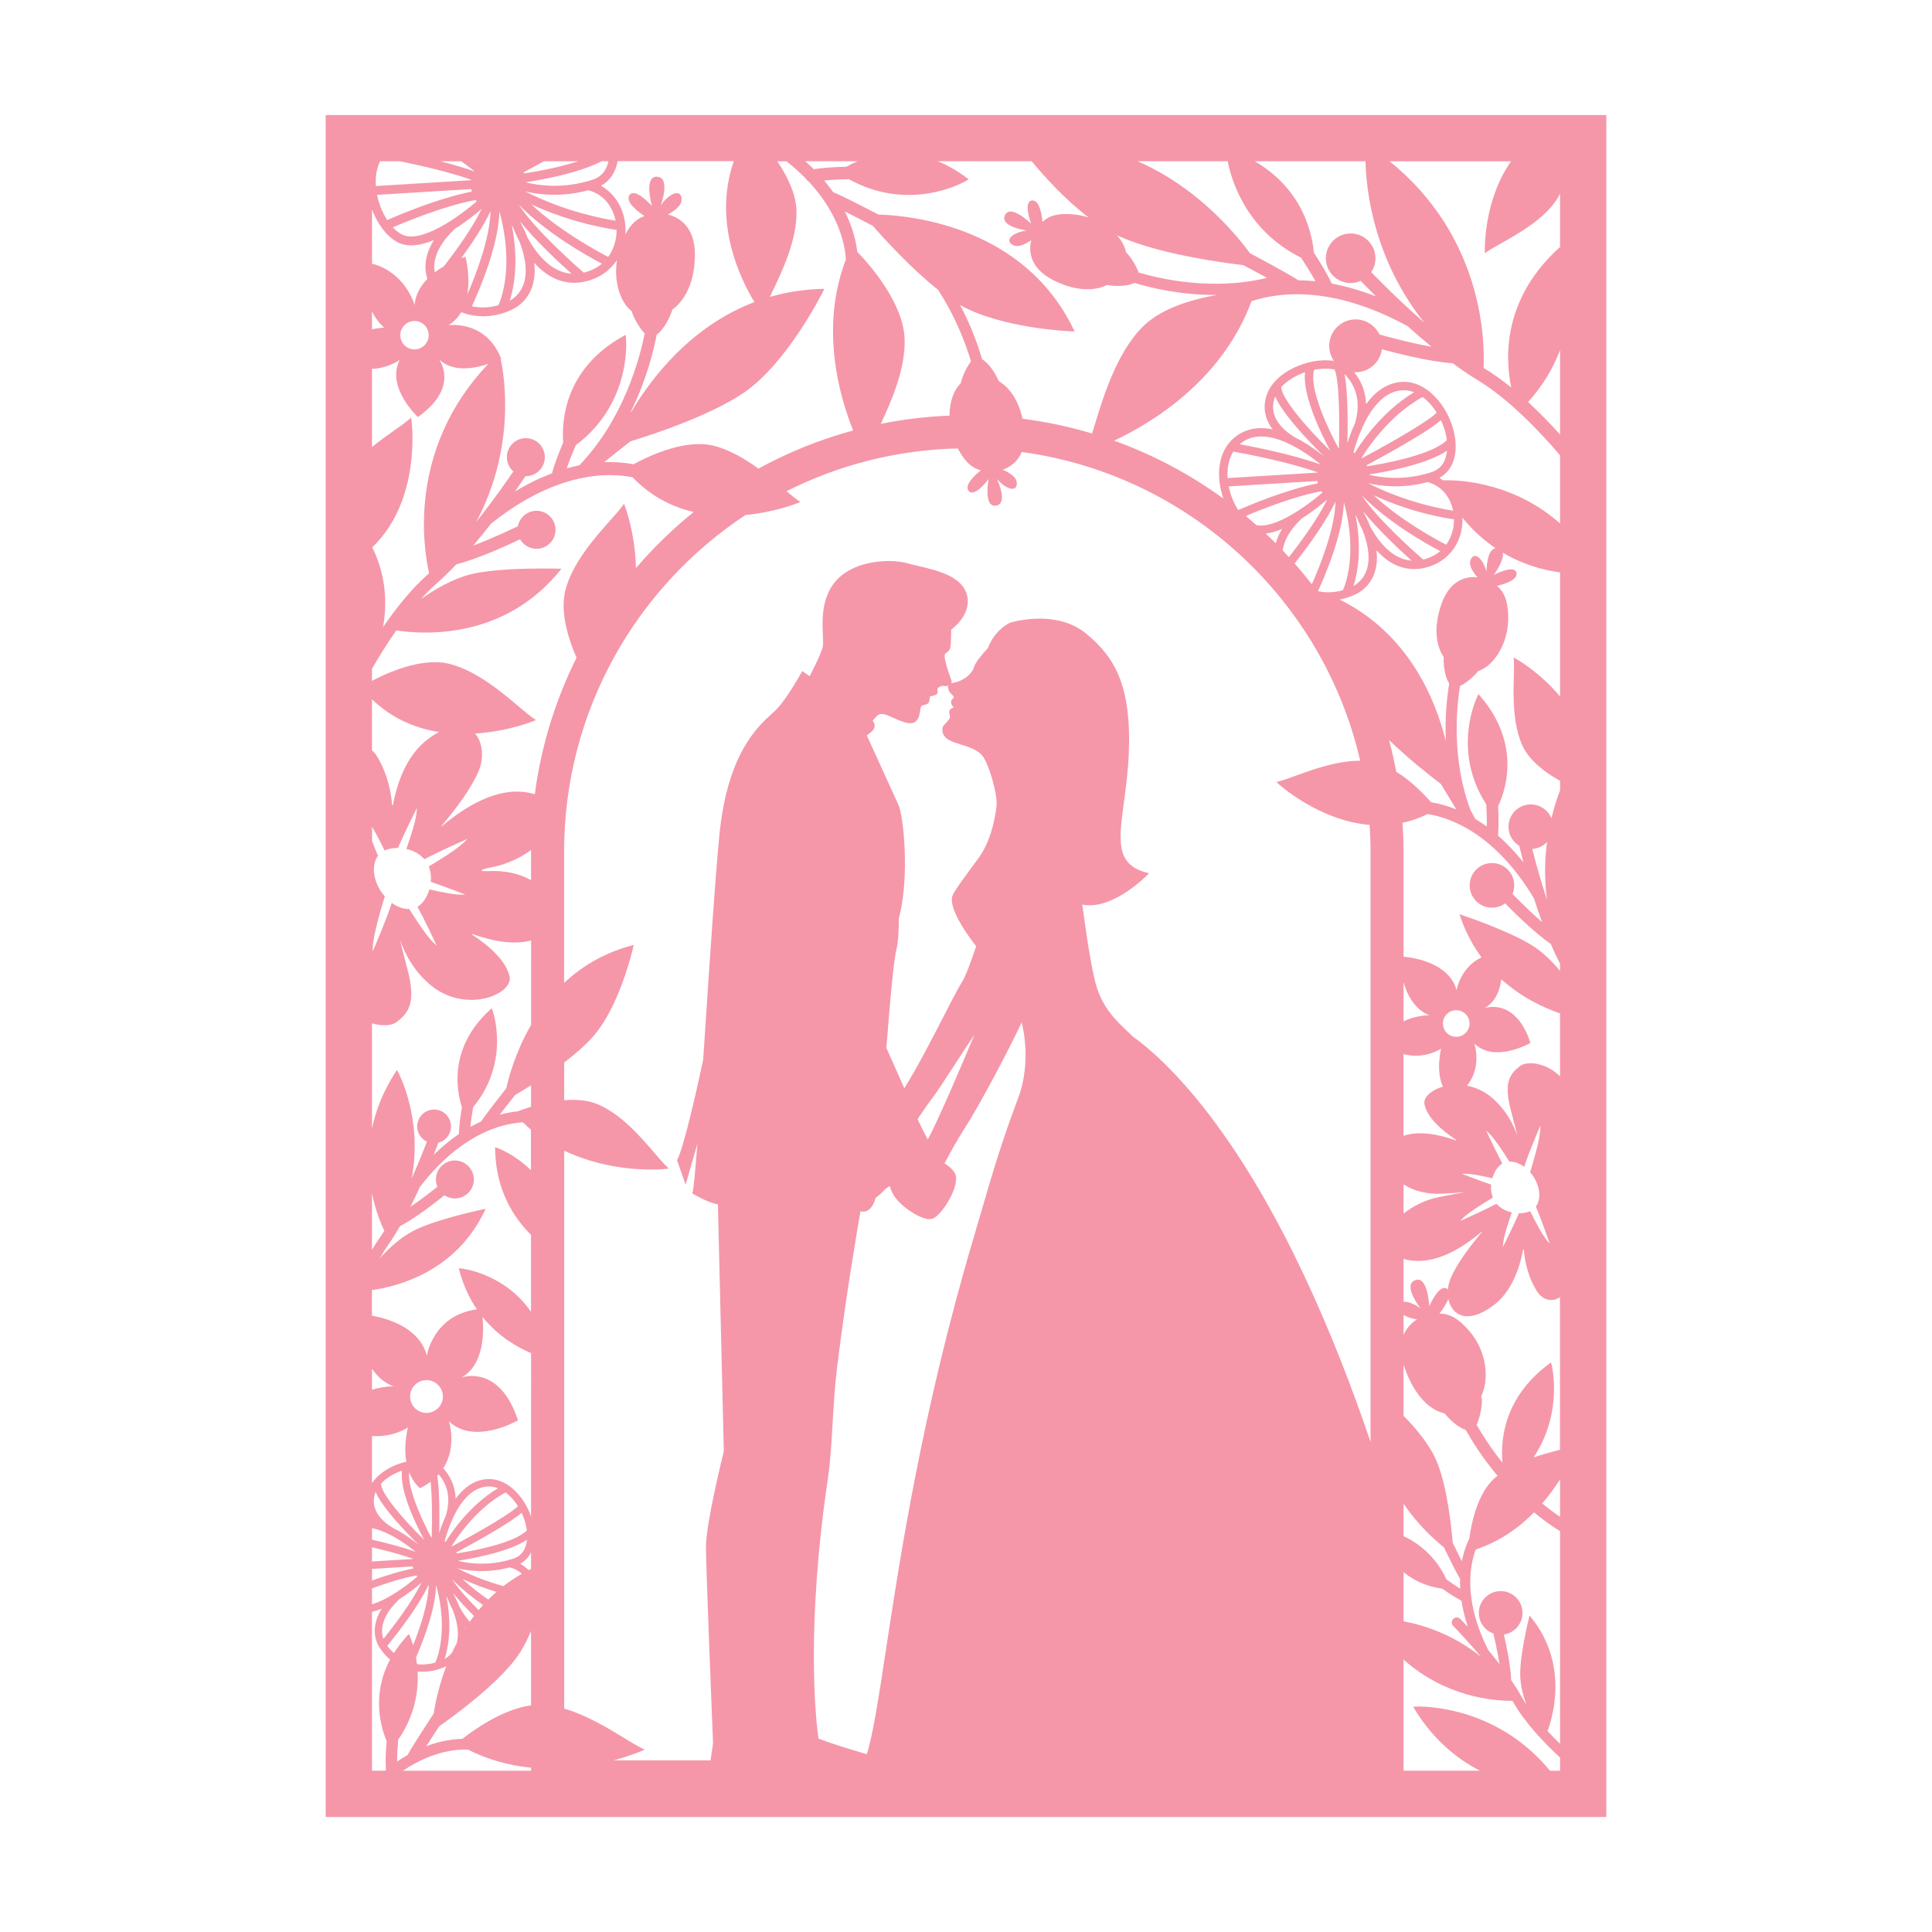 <?xml version="1.0" encoding="utf-8"?>
<!-- Generator: Adobe Illustrator 23.0.2, SVG Export Plug-In . SVG Version: 6.00 Build 0)  -->
<svg version="1.1" id="Layer_1" xmlns="http://www.w3.org/2000/svg" xmlns:xlink="http://www.w3.org/1999/xlink" x="0px" y="0px"
	 viewBox="0 0 595.28 595.28" style="enable-background:new 0 0 595.28 595.28;" xml:space="preserve">
<style type="text/css">
	.st0{fill:#79C79E;}
	.st1{fill:#F597A9;}
	.st2{fill:#46B3BD;}
	.st3{fill:#8A98B6;}
	.st4{fill:#F3797A;}
</style>
<path class="st1" d="M100.35,35.44v524.41h394.58V35.44H100.35z M420.73,49.69c0.21,9,2.53,30.16,18.12,49.73
	c-8.97-7.85-15.96-15.16-16.35-15.58c0.82-1.22,1.3-2.69,1.3-4.27c0-4.21-3.43-7.64-7.64-7.64s-7.64,3.43-7.64,7.64
	c0,4.21,3.43,7.64,7.64,7.64c1.12,0,2.18-0.25,3.13-0.68c0.04,0.05,0.08,0.11,0.12,0.16c0.22,0.24,1.9,2,4.56,4.64
	c-4.64-1.8-9.19-3.12-13.63-3.95c-1.35-2.91-3.49-6.44-5.51-9.52c-0.23-2.52-0.9-6.58-2.84-11.12c-2.28-5.33-6.76-12.07-15.4-17.05
	H420.73z M417.64,158.61c0.13,0.24,0.26,0.48,0.38,0.71c0.15,0.4,0.73,1.92,1.76,3.88c2.2,5.57,2.15,9.37,1.5,11.8
	c-0.87,3.24-2.95,4.82-4.25,5.53C418.23,176.85,419.75,169.37,417.64,158.61z M420,157.53c4.58,5.7,11.34,11.97,14.94,15.2
	c-3.45-0.25-6.65-2.14-9.55-5.66c-1.35-1.64-2.42-3.39-3.22-4.89C421.58,160.68,420.85,159.13,420,157.53z M419.66,152.69
	c8.19,8.39,19.91,14.93,24.1,17.12c-1.09,0.93-2.43,1.71-4.04,2.25c-0.41,0.14-0.82,0.25-1.22,0.34
	C435.8,170.06,424.3,159.87,419.66,152.69z M423.26,152.6c12.02,5.59,23.06,7.19,24.75,7.41c0.02,2.51-0.67,5.41-2.43,7.83
	C442.45,166.22,431.46,160.27,423.26,152.6z M421.65,148.93c0-0.01,0.01-0.02,0.01-0.03c3.36,0.8,10.12,1.8,18.16-0.36
	c4.77,1.22,7.14,5.13,7.91,8.81C444.64,156.89,433.16,154.83,421.65,148.93z M421.9,146.29c0-0.04-0.01-0.08-0.01-0.11
	c4.46-0.68,17.5-2.97,23.95-7.29c-0.25,2.59-1.34,5.44-4.68,6.55C432.56,148.31,425.07,147.08,421.9,146.29z M421.28,143.66
	c-0.05-0.12-0.1-0.23-0.16-0.34c2.38-1.27,6.62-3.58,10.86-6.03c6.95-4.02,10.33-6.37,11.98-7.83c0.77,1.63,1.35,3.34,1.67,5.05
	c0.05,0.29,0.12,0.69,0.17,1.14C440.87,140.37,425.7,142.98,421.28,143.66z M419.62,141.18c-0.03-0.03-0.06-0.06-0.09-0.09
	c0.83-1.39,7.9-12.86,18.81-18.75c1.65,1.22,3.13,2.89,4.33,4.8C440.5,129.45,429.93,135.71,419.62,141.18z M417.42,139.59
	c-0.13-0.06-0.26-0.12-0.39-0.17c0.47-1.76,1.27-4.36,2.45-7.08l0.08,0.03c0.08-0.23,0.13-0.44,0.2-0.67
	c2.46-5.44,6.43-11.13,12.36-11.46c1.23-0.06,2.44,0.16,3.6,0.62C425.3,127.06,418.7,137.46,417.42,139.59z M417.45,130.51
	c-0.99,2.17-1.74,4.29-2.29,6.06c0.14-5.52,0.21-15.79-0.9-21.32c0.17,0.14,0.33,0.29,0.47,0.46
	C418.32,119.82,419.21,124.67,417.45,130.51z M406.09,182.14c2.15-4.66,7.65-17.47,7.97-27.23c0.02,0,0.04,0,0.06,0
	c4.36,16.27,0.12,25.93-0.37,26.95C411.36,182.54,408.72,182.74,406.09,182.14z M387.12,161.8c-1.08-0.95-2.16-1.89-3.27-2.81
	c4.24-1.81,14.81-6.08,23.32-7.63c0.09,0.14,0.19,0.28,0.29,0.41C402.85,155.75,392.91,162.99,387.12,161.8z M395.04,162.98
	c-0.83,1.35-1.53,2.84-1.96,4.41c-1.01-1.01-2.04-2-3.09-2.98C391.62,164.2,393.33,163.69,395.04,162.98z M409.88,138.88
	c-7.75-7.49-15.11-16.41-15.11-19.61c1.95-2.15,4.74-3.68,7.35-4.58C401.19,121.98,407.49,134.47,409.88,138.88z M404.93,113.95
	c2.32-0.45,4.49-0.46,6.27-0.08c1.46,3.16,1.6,15.9,1.32,24.44C409.45,132.76,403.13,119.47,404.93,113.95z M400.35,132.63
	c2.87,3.26,5.85,6.25,7.61,7.99c-1.75-1.41-4.11-3.14-6.79-4.69l0.02-0.05c-0.02-0.01-0.27-0.11-0.68-0.31
	c-0.43-0.24-0.86-0.47-1.3-0.69c-2.91-1.68-7.9-5.44-6.81-11.1c0.11-0.57,0.28-1.1,0.5-1.62
	C393.89,124.42,396.02,127.71,400.35,132.63z M394.32,135.56c1.22,0.43,2.42,0.96,3.59,1.55c0.53,0.3,1.01,0.55,1.39,0.74
	c2.99,1.67,5.64,3.64,7.46,5.13c-0.01,0.02-0.03,0.04-0.04,0.07c-8.3-2.95-19.56-5.22-24.76-6.18c0.54-0.46,1.15-0.89,1.86-1.26
	C386.64,134.13,390.17,134.12,394.32,135.56z M405.88,145.5c-0.01,0.04-0.01,0.08-0.02,0.12c-7.9,0.49-24.02,1.47-27.62,1.69
	c-0.02-0.36-0.04-0.72-0.04-1.08c-0.02-1.83,0.27-4.63,1.8-7.08C384.07,139.87,396.92,142.31,405.88,145.5z M405.89,148.2
	c0.04,0.25,0.1,0.49,0.16,0.73c-9.77,1.89-21.51,6.9-24.47,8.21c-0.05-0.04-0.09-0.07-0.14-0.11c-1.32-2.06-2.33-4.57-2.85-7.16
	C382.51,149.63,398.07,148.69,405.89,148.2z M400.94,159.95l-0.05-0.06c3.42-2.15,6.37-4.54,8.03-5.96
	c-2.92,6.04-8.42,13.45-11.78,17.73c-0.63-0.69-1.26-1.37-1.91-2.05C395.85,164.43,400.65,160.2,400.94,159.95z M411.48,154.56
	c-0.19,8.57-4.94,20.22-7.28,25.46c-1.7-2.19-3.47-4.33-5.31-6.41C402.37,169.22,408.4,161.17,411.48,154.56z M409.54,106.56
	c0,1.73,0.55,3.33,1.47,4.65c-2.44-0.39-5.3-0.22-8.28,0.59c-3.65,0.99-7.65,3.02-10.25,6.14l-0.09-0.03
	c-0.02,0.06-0.04,0.13-0.06,0.2c-1.2,1.48-2.08,3.2-2.46,5.16c-0.71,3.71,0.47,6.71,2.27,9.02c-3.59-0.73-6.79-0.4-9.52,1.02
	c-4.57,2.39-7.06,6.98-7.01,12.93c0.02,2.49,0.51,5.02,1.34,7.38c-10.24-7.45-21.56-13.49-33.68-17.84
	c11.69-5.49,33.33-18.58,42.34-42.97c3.52-1.16,8.19-2.15,13.97-2.15c10.68,0,22.17,3.31,34.13,9.84c2.31,2.08,4.8,4.23,7.38,6.35
	c-7.59-1.37-15.78-3.71-15.88-3.74c-0.06-0.02-0.12-0.02-0.17-0.03c-1.31-2.75-4.11-4.67-7.36-4.67
	C413.2,98.42,409.54,102.07,409.54,106.56z M378.27,49.69c1.28,6.47,5.99,21.36,22.59,29.71c1.52,2.29,3.16,4.88,4.45,7.25
	c-1.78-0.18-3.54-0.29-5.29-0.3c-1.89-1.3-7.98-4.64-14.88-8.33c-4.72-6.42-16.65-20.58-34.67-28.34H378.27z M344.99,72.87
	c11.67,5.22,30.17,7.88,38.12,8.83c2.66,1.42,5.14,2.75,7.27,3.91c-16.6,4.04-32.63,0.4-39.56-1.65c-0.72-2.19-2.66-5.1-3.89-6.24
	c-0.35-1.82-1.34-3.63-2.81-5.27C344.41,72.6,344.7,72.74,344.99,72.87z M297.85,54.79c-2.88-2.16-5.85-3.86-8.87-5.1h28.9
	c3.61,4.37,10.12,11.67,17.56,17.33c-1.45-0.46-2.97-0.79-4.55-0.95c-4.91-0.48-7.67,0.4-9.67,2.28c-0.23-2.29-0.98-7.03-3.4-6.56
	c-2.59,0.5-0.13,7.1-0.13,7.1s-6.6-6.37-8.12-2.41c-1.33,3.47,6.78,4.55,6.78,4.55c-4.25,0.54-6.94,2.93-4.34,4.43
	c1.69,0.98,4.18-0.38,5.73-1.45c-0.66,2.58-1.02,8.24,6.58,12.2c6.4,3.33,12.44,3.72,16.77,1.61c1.61,0.25,5.67,0.69,8.44-0.65
	c4.89,1.49,14.33,3.81,25.53,3.71c-0.73,0.12-1.48,0.26-2.25,0.41c-6.62,1.32-15.65,4.08-21.07,9.72
	c-7.81,8.14-11.83,21.32-14.48,30.04c-0.27,0.88-0.52,1.71-0.77,2.51c-6.93-2.07-14.09-3.61-21.44-4.54
	c-1.19-5.46-3.82-9.49-7.28-11.57c-0.67-1.5-2.53-5.16-5.18-6.77c-1.07-3.72-3.16-9.88-6.78-16.71c12.9,7.32,34.24,8.12,34.46,8.13
	l0.84,0.03l-0.37-0.76C315.52,70,281.22,66.43,270.62,66.09c-6.43-3.35-12.14-6.23-13.9-6.87c-0.83-1.19-1.76-2.39-2.79-3.6
	c2.44-0.25,5.2-0.36,7.67-0.39c5.8,3.21,11.96,4.84,18.35,4.84c10.38,0,17.56-4.25,17.86-4.43l0.65-0.39L297.85,54.79z
	 M264.14,77.59c-0.33-2.9-1.28-7.32-3.85-12.45c2.33,1.17,5.33,2.72,8.63,4.44c3.83,4.37,11.93,13.23,20.07,19.67
	c5.72,8.75,8.79,17.38,10.19,22.1c-1.46,1.82-2.85,5.06-3.13,6.72c-2.27,2.19-3.5,5.88-3.48,9.99c-7.22,0.29-14.3,1.15-21.19,2.54
	c3.42-7.25,7.55-16.96,7.36-25.89C278.49,93.38,267.86,81.44,264.14,77.59z M264.25,49.69c-1.44,0.59-2.63,1.18-3.53,1.69
	c-3.35,0.07-7.11,0.27-9.98,0.76c-0.82-0.82-1.7-1.63-2.62-2.46H264.25z M253.15,89.02c-5.75,0.16-11.06,1.05-15.95,2.47
	c0.18-0.37,0.36-0.74,0.54-1.13c3.13-6.5,7.86-16.33,7.67-25.27c-0.11-5.38-2.88-10.91-5.92-15.39h2.84
	c2.3,1.81,4.31,3.63,6.07,5.45c0.18,0.34,0.45,0.62,0.78,0.8c10.07,10.79,11.31,20.93,11.44,24.03c-8.02,21-2.04,41.98,2.25,52.65
	c-10.27,2.79-20.05,6.75-29.19,11.76c-4.21-3.06-9.03-5.92-13.99-7.1c-1.31-0.31-2.73-0.46-4.24-0.46c-7.88,0-16.43,4.13-20.25,6.22
	c-2.08-0.39-4.55-0.68-7.4-0.68c-0.53,0-1.08,0.01-1.65,0.03c2.15-1.74,4.96-3.97,8.06-6.4c7.71-2.36,24.75-8.05,34.97-15
	c13.48-9.17,24.34-31.03,24.44-31.25l0.37-0.76L253.15,89.02z M192.86,103.92l-0.09-0.75l-0.66,0.37
	c-18.42,10.16-19.06,26.63-18.58,32.81c-1.32,3.1-2.7,6.63-3.44,9.48c-3.55,1.34-7.38,3.16-11.42,5.6c1.7-2.42,2.85-4.14,3.23-4.72
	c0.04,0,0.08,0.01,0.12,0.01c3.23,0,5.85-2.63,5.85-5.86s-2.63-5.86-5.85-5.86c-3.23,0-5.85,2.63-5.85,5.86c0,1.75,0.78,3.32,2,4.39
	c-1.4,2.08-5.8,8.49-11.41,15.52c12.4-23.29,8.53-45.51,7.5-50.22c0.09-0.05,0.15-0.08,0.15-0.08c-0.12-0.29-0.7-1.56-0.7-1.56
	c-5.07-10.27-15.51-8.71-15.51-8.71c1.73-1.07,2.99-2.46,3.91-4.02c5.67,2.25,11.63,1.25,15.97-0.95c1.76-0.89,4.9-3.09,6.15-7.74
	c0.53-1.98,0.65-4.15,0.38-6.5c5.04,5.59,11.05,7.42,17.45,5.26c3.42-1.15,6.16-3.31,8.02-6.1c-0.96,6.51,0.87,12.78,4.55,15.73
	c0.47,1.75,2.27,5.06,4.01,6.86c-1.59,7.98-6.51,26.29-19.92,40.4c-0.06,0.07-0.11,0.14-0.16,0.21c-1.26,0.26-2.58,0.58-3.94,0.97
	c0.78-2.33,1.81-4.88,2.8-7.15C195,123.97,192.88,104.12,192.86,103.92z M162.51,73.12c-0.63-1.59-1.4-3.23-2.3-4.94
	c4.87,6.06,12.05,12.73,15.89,16.15c-3.67-0.26-7.07-2.27-10.15-6.02C164.5,76.58,163.36,74.72,162.51,73.12z M189.98,70.82
	c0.03,2.66-0.71,5.75-2.59,8.33c-3.32-1.72-15.01-8.05-23.72-16.2C176.46,68.88,188.19,70.59,189.98,70.82z M161.95,59.04
	c0-0.01,0.01-0.02,0.01-0.03c3.58,0.85,10.78,1.91,19.31-0.38c5.07,1.3,7.58,5.45,8.41,9.37C186.4,67.5,174.19,65.31,161.95,59.04z
	 M226.09,49.69c-6.61,18.92,2.22,36.61,6.36,43.38c-19.62,7.46-31.8,23.46-37.94,33.82l-0.15-0.05c4.81-9.71,7.03-18.73,7.98-23.73
	c2.67-1.98,4.3-6.08,4.87-7.75c4.2-3.07,6.87-9.04,6.9-16.85c0.04-9.26-5.56-11.76-8.35-12.43c1.8-0.94,4.35-2.64,4.26-4.75
	c-0.14-3.24-3.77-1.88-6.42,1.91c0,0,3.05-8.3-0.94-8.77c-4.55-0.54-1.78,8.98-1.78,8.98s-5.08-5.67-6.85-3.45
	c-1.66,2.08,2.49,5.19,4.57,6.56c-2.29,0.78-4.19,2.39-5.9,5.62c0.04-0.66,0.06-1.33,0.03-2.01c-0.13-2.81-0.91-5.41-2.2-7.62
	c-1.31-2.25-3.16-4.08-5.38-5.32c2.77-1.48,4.54-4.14,5.14-7.57H226.09z M187.47,49.69c-0.49,2.34-1.78,4.64-4.77,5.64
	c-9.15,3.05-17.1,1.74-20.48,0.91c0-0.04-0.01-0.08-0.01-0.12c4.26-0.65,15.87-2.68,23.16-6.43H187.47z M167.58,49.69h10.54
	c-6.37,2.07-13.65,3.3-16.57,3.74c-0.05-0.12-0.11-0.24-0.17-0.37C162.89,52.27,165.1,51.07,167.58,49.69z M185.46,81.25
	c-1.16,0.99-2.58,1.81-4.3,2.39c-0.44,0.15-0.87,0.26-1.3,0.37c-2.87-2.5-15.09-13.34-20.03-20.96
	C168.55,71.96,181,78.91,185.46,81.25z M157.69,69.34c0.13,0.25,0.28,0.51,0.41,0.76c0.16,0.43,0.77,2.04,1.87,4.12
	c2.34,5.93,2.29,9.97,1.6,12.55c-0.93,3.44-3.14,5.13-4.51,5.88C158.32,88.73,159.94,80.78,157.69,69.34z M153.95,65.4
	c4.64,17.31,0.12,27.58-0.39,28.65c-2.55,0.73-5.35,0.94-8.15,0.3c2.29-4.96,8.14-18.57,8.47-28.96
	C153.9,65.4,153.93,65.4,153.95,65.4z M144,90.74c0.99-5.83-0.59-11.66-0.59-11.66c-0.45,0.15-0.87,0.31-1.29,0.47
	c3.24-4.45,6.84-9.82,9.02-14.52C150.96,73.47,146.61,84.7,144,90.74z M136.81,82.02c-1.07,0.62-2.01,1.25-2.84,1.88
	c-1.32-6.72,5.61-12.83,5.97-13.14l-0.06-0.06c3.63-2.28,6.77-4.82,8.53-6.34C145.57,70.26,140.4,77.38,136.81,82.02z M146.89,49.69
	c0.17,0.17,0.36,0.36,0.51,0.51c-0.21-0.17-0.42-0.34-0.64-0.51H146.89z M146.87,62.06c-5.28,4.56-17.11,13.14-22.96,10.22
	c-1.01-0.5-1.97-1.27-2.87-2.23c3.9-1.69,15.94-6.68,25.51-8.42C146.66,61.77,146.76,61.92,146.87,62.06z M119.3,67.8
	c-1.44-2.21-2.55-4.94-3.12-7.76c4.16-0.25,20.7-1.26,29.02-1.78c0.05,0.26,0.1,0.52,0.17,0.78
	C134.93,61.07,122.36,66.45,119.3,67.8z M142.09,49.69c1.56,1.07,2.94,2.13,4.03,3.02c-0.01,0.03-0.03,0.05-0.04,0.07
	c-3.2-1.14-6.81-2.18-10.38-3.09H142.09z M117.1,49.69h6.1c6.12,1.23,15.12,3.26,21.99,5.7c-0.01,0.04-0.01,0.08-0.02,0.13
	c-8.4,0.53-25.53,1.56-29.36,1.8c-0.03-0.38-0.04-0.77-0.05-1.15C115.75,54.47,115.98,52.01,117.1,49.69z M114.61,64.5
	c1.72,4.61,4.67,8.53,8.08,10.23c3.11,1.55,7.06,0.88,10.98-0.75c-2.09,3.4-3.42,7.68-1.98,11.94c-4.11,4.24-3.9,8.11-3.9,8.11
	c-3.81-11.06-13.06-12.75-13.06-12.75c-0.04,0.1-0.07,0.19-0.11,0.28V64.5z M128.99,107.46c-2.31,0.71-4.76-0.6-5.46-2.91
	c-0.71-2.31,0.6-4.76,2.91-5.46c2.31-0.7,4.76,0.6,5.46,2.91C132.61,104.31,131.3,106.75,128.99,107.46z M114.61,95.95
	c1.57,3.24,3.75,4.98,3.75,4.98c-1.37,0.11-2.61,0.29-3.75,0.53V95.95z M114.61,113.63c4.87-0.1,8.53-2.71,8.53-2.71
	c-4.27,8.41,5.61,17.57,5.61,17.57c13.08-9.2,6.51-17.79,6.51-17.79c4.28,4.14,10.98,2.85,15.21,1.4
	c-24.88,26.11-20.04,56.67-18.25,64.51c-0.11,0.09-0.21,0.2-0.32,0.29c-5.17,4.56-9.93,10.58-13.86,16.3
	c1.75-10.18-0.27-18.38-3.35-24.56c15.27-14.54,12.16-38.74,12.12-39.03l-0.13-0.93l-0.71,0.61c-1.01,0.88-2.56,1.96-4.34,3.22
	c-2.07,1.46-4.55,3.22-7.02,5.23V113.63z M114.61,215.45c5.63,5.44,12.54,8.81,20.65,10.09c-1.1,0.59-2.26,1.33-3.48,2.26
	c-6.35,4.8-9.33,12.95-10.71,20.22c-0.03,0.15-0.24,0.14-0.25-0.01c-0.43-4.98-1.74-10.18-4.69-15.03c-0.39-0.64-0.9-1.26-1.52-1.8
	V215.45z M114.61,254.69c1.37,2.32,2.8,5.11,3.91,7.36c1.14-0.52,2.57-0.79,4.09-0.78c2.23-5.16,5.22-11.05,5.26-11.13l0.62-1.22
	l-0.13,1.36c-0.26,2.69-1.84,7.57-3.16,11.3c2.1,0.46,4.13,1.49,5.55,3.17c5.14-2.7,11.94-5.67,12.02-5.71l1.25-0.55l-0.96,0.96
	c-2.18,2.17-7.48,5.46-10.96,7.52c0.61,1.5,0.79,3.14,0.64,4.74c4.71,1.61,9.32,3.43,9.39,3.45l1.27,0.5l-1.36,0
	c-2.29-0.01-6.25-0.81-9.74-1.63c-0.66,2.26-1.91,4.2-3.36,5.18c-0.1,0.07-0.2,0.11-0.3,0.17c2.62,4.9,5.3,10.7,5.34,10.78
	l0.57,1.24l-0.98-0.95c-0.66-0.63-1.42-1.54-2.21-2.58c-1.79-2.34-3.77-5.41-5.25-7.78c-1.74,0.05-3.65-0.62-5.39-1.89
	c-1.86,5.63-5.33,13.67-5.37,13.76l-0.54,1.25l0.05-1.36c0.14-3.94,2.79-12.74,3.7-15.65c-0.38-0.44-0.75-0.91-1.09-1.41
	c-2.64-3.92-2.96-8.48-1.01-11.1c-0.62-1.47-1.25-3.06-1.83-4.58V254.69z M114.61,367.68c1.1,5.43,2.82,9.5,3.81,11.56
	c-0.56,0.88-1.13,1.74-1.7,2.56c-0.74,1.05-1.44,2.15-2.11,3.29V367.68z M114.61,421.72c3.11,4.53,6.63,5.39,6.63,5.39
	c-2.5,0.09-4.69,0.5-6.63,1.09V421.72z M114.61,442.45c6.48,0.53,11.06-2.62,11.06-2.62c-0.96,4.37-0.95,7.84-0.47,10.54
	c-0.27,0.06-0.54,0.13-0.81,0.2c-3.21,0.87-6.74,2.66-9.03,5.41l-0.08-0.03c-0.02,0.06-0.04,0.12-0.05,0.18
	c-0.22,0.27-0.43,0.55-0.62,0.84V442.45z M141.51,494.95c-0.52-1.31-1.16-2.68-1.91-4.09c1.89,2.35,4.19,4.8,6.44,7.05
	c-0.45,0.59-0.89,1.19-1.31,1.78c-0.13-0.14-0.25-0.28-0.38-0.43C143.16,497.81,142.22,496.27,141.51,494.95z M143.41,501.64
	c-0.04,0.06-0.08,0.13-0.12,0.19c-0.01-0.12-0.03-0.25-0.04-0.38C143.3,501.52,143.36,501.58,143.41,501.64z M137.53,491.81
	c0.11,0.21,0.23,0.43,0.34,0.63c0.13,0.35,0.64,1.69,1.55,3.41c1.94,4.91,1.9,8.26,1.32,10.4c0,0,0,0.01,0,0.01
	c-0.51,0.97-1,1.95-1.45,2.92c-0.78,0.98-1.64,1.6-2.29,1.95C138.04,507.88,139.38,501.29,137.53,491.81z M139.3,486.59
	c2.89,2.96,6.27,5.65,9.53,7.95c-0.47,0.52-0.92,1.04-1.36,1.56C144.36,492.99,141.19,489.51,139.3,486.59z M142.48,486.51
	c3.7,1.72,7.3,3.01,10.48,3.97c-0.88,0.77-1.71,1.57-2.52,2.38C147.75,490.99,144.97,488.84,142.48,486.51z M141.05,483.28
	c0-0.01,0.01-0.02,0.01-0.03c2.96,0.71,8.92,1.58,15.99-0.32c1.52,0.39,2.76,1.08,3.76,1.97c-2.05,1.17-3.96,2.45-5.72,3.81
	C151,487.57,146.03,485.83,141.05,483.28z M141.28,480.96c0-0.03,0-0.07-0.01-0.1c3.93-0.6,15.42-2.62,21.1-6.43
	c-0.22,2.28-1.18,4.79-4.13,5.78C150.67,482.73,144.07,481.65,141.28,480.96z M140.73,478.63c-0.04-0.1-0.09-0.2-0.14-0.3
	c2.09-1.12,5.84-3.15,9.57-5.31c6.13-3.54,9.1-5.61,10.55-6.9c0.68,1.43,1.19,2.94,1.47,4.45c0.05,0.26,0.1,0.61,0.15,1
	C157.99,475.74,144.63,478.04,140.73,478.63z M139.27,476.45c-0.03-0.03-0.05-0.05-0.08-0.08c0.73-1.23,6.96-11.33,16.58-16.52
	c1.46,1.07,2.76,2.54,3.82,4.22C157.66,466.12,148.35,471.63,139.27,476.45z M137.33,475.05c-0.11-0.05-0.23-0.1-0.34-0.15
	c0.42-1.55,1.12-3.84,2.16-6.24l0.07,0.02c0.07-0.2,0.12-0.39,0.18-0.59c2.17-4.79,5.66-9.8,10.89-10.09
	c1.08-0.06,2.15,0.14,3.17,0.54C144.27,464.01,138.45,473.18,137.33,475.05z M137.35,467.05c-0.87,1.91-1.54,3.78-2.02,5.34
	c0.11-4.51,0.17-12.64-0.6-17.68c0.14-0.15,0.29-0.3,0.42-0.46C138.15,457.82,138.87,462.02,137.35,467.05z M134.1,512.28
	c-1.77,0.51-3.68,0.71-5.62,0.46c-0.09-0.72-0.19-1.4-0.3-2.05c2.2-5.03,5.95-14.62,6.19-22.15c0.02,0,0.04,0,0.06,0
	C138.27,502.87,134.53,511.39,134.1,512.28z M131.41,435.34c-2.79,0-5.05-2.26-5.05-5.05c0-2.79,2.26-5.05,5.05-5.05
	c2.79,0,5.05,2.26,5.05,5.05C136.46,433.07,134.2,435.34,131.41,435.34z M129.44,458.54c1.23-0.62,2.3-1.29,3.24-2.01
	c0.49,4.72,0.5,12,0.32,17.39c-2.5-4.54-7.47-14.94-6.92-20.3C127.45,457.12,129.44,458.54,129.44,458.54z M130.69,474.43
	c-6.83-6.6-13.31-14.46-13.31-17.27c1.71-1.89,4.17-3.24,6.48-4.03C123.03,459.54,128.58,470.53,130.69,474.43z M122.81,492.99
	l-0.05-0.05c3.01-1.89,5.61-4,7.07-5.25c-3,6.21-9.11,14.07-11.68,17.26C116.02,498.96,122.5,493.26,122.81,492.99z M122.43,471.5
	c-0.37-0.21-0.75-0.41-1.13-0.6c-2.56-1.47-6.96-4.79-6-9.78c0.1-0.5,0.25-0.97,0.44-1.43c0.86,2,2.74,4.9,6.55,9.23
	c2.53,2.87,5.15,5.51,6.71,7.04c-1.54-1.24-3.62-2.77-5.99-4.13l0.02-0.05C123.02,471.77,122.79,471.67,122.43,471.5z
	 M114.61,470.85c0.76,0.15,1.55,0.37,2.37,0.65c1.07,0.37,2.13,0.85,3.16,1.36c0.47,0.27,0.9,0.49,1.23,0.65
	c2.64,1.47,4.96,3.21,6.57,4.52c-0.01,0.02-0.02,0.04-0.03,0.06c-4.08-1.45-8.97-2.71-13.3-3.7V470.85z M114.61,476.75
	c4.15,0.95,8.75,2.15,12.56,3.5c-0.01,0.04-0.01,0.07-0.02,0.1c-3.23,0.2-8.02,0.5-12.54,0.77V476.75z M114.61,483.41
	c4.51-0.27,9.3-0.57,12.57-0.77c0.04,0.22,0.08,0.43,0.14,0.65c-4.19,0.81-8.79,2.27-12.71,3.69V483.41z M114.61,489.42
	c4.18-1.54,9.26-3.2,13.69-4c0.08,0.12,0.17,0.24,0.26,0.36c-3.13,2.71-9.06,7.12-13.95,8.52V489.42z M119.12,536.42
	c-0.24,2.99-0.4,6.35-0.21,8.93c-0.09,0.08-0.18,0.16-0.28,0.23h-4.02v-48.94c0.99-0.23,2-0.57,3-0.99
	c-2.25,3.67-3.45,8.54,0.07,13.05c0.8,1.02,1.64,1.89,2.51,2.64C114.38,522.29,117.38,532.32,119.12,536.42z M119.48,507.3
	c-0.05-0.07-0.09-0.13-0.14-0.2c2.19-2.66,9.43-11.73,12.76-18.86c-0.13,5.9-2.71,13.45-4.82,18.68c-0.52-1.73-0.98-2.74-1-2.78
	l-0.32-0.68l-0.51,0.56c-1.64,1.78-2.97,3.56-4.08,5.32C120.71,508.74,120.08,508.08,119.48,507.3z M122.69,536.03
	c5.22-7.57,6.3-15.14,5.98-21.02c3.21,0.31,6.32-0.4,8.83-1.6c-2.23,5.84-3.34,11.11-3.89,14.61c-3.92,5.96-7.29,11.2-7.97,12.69
	c-1.07,0.61-2.17,1.29-3.28,2.05C122.35,540.62,122.5,538.2,122.69,536.03z M163.62,545.59h-39.46c9.35-6.35,17.29-6.64,20.02-6.51
	c5.94,3.01,12.45,4.88,19.44,5.58V545.59z M163.62,525.44c-8.91,1.22-17.99,7.83-21.16,10.34c-2.57,0.04-6.47,0.49-11.12,2.25
	c1.08-1.7,2.45-3.8,3.98-6.13c4.29-3,17.1-12.31,23.51-20.73c1.89-2.48,3.47-5.49,4.79-8.62V525.44z M163.62,483.43
	c-0.25,0.12-0.51,0.23-0.75,0.36c-0.77-0.78-1.64-1.45-2.6-1.98c1.46-0.78,2.59-1.96,3.35-3.46V483.43z M163.62,467.25
	c-0.45-1.3-1.02-2.57-1.72-3.77c-2.65-4.54-6.91-8.01-11.73-7.75c-4.2,0.23-7.4,2.81-9.79,6.07c-0.07-2.45-0.69-4.73-1.91-6.81
	c-0.5-0.86-1.1-1.69-1.79-2.48c-0.03-0.04-0.07-0.07-0.11-0.11c4.35-6.75,1.74-14.49,1.74-14.49c7.84,7.54,21.29-0.29,21.29-0.29
	c-5.75-17.54-17.44-13.18-17.44-13.18c7.04-3.89,6.97-13.97,6.51-18.69c4.89,6.09,10.82,9.43,14.96,11.16V467.25z M163.62,360.59
	c-5.07-4.98-10.27-6.86-10.38-6.89l-0.69-0.24l0.01,0.73c0.22,12.65,5.84,21.13,11.05,26.29v23.68
	c-8.29-11.93-21.35-13.31-21.52-13.32l-0.73-0.07l0.19,0.71c1.26,4.74,3.16,8.67,5.37,11.94c-13.56,1.88-15.4,14.28-15.4,14.28
	c-2.2-8.33-11.28-11.28-16.93-12.32v-7.88c7.98-1.11,25.63-5.64,34.6-24.11l0.45-0.93l-1.02,0.21c-0.58,0.12-14.41,3.04-21.17,6.53
	c-4,2.07-7.58,5.33-10.43,8.5c0.78-1.38,1.6-2.7,2.46-3.93c1.29-1.84,2.55-3.86,3.76-5.96c4.76-2.47,11.08-7.41,13.69-9.52
	c1.6,1.06,3.68,1.31,5.57,0.48c2.96-1.29,4.31-4.74,3.01-7.7c-1.3-2.96-4.74-4.31-7.7-3.01c-2.92,1.28-4.27,4.66-3.05,7.6
	c-1.67,1.34-4.98,3.94-8.32,6.2c1.06-2.1,2.05-4.19,2.96-6.18c4.96-6.41,9.9-10.8,14.49-13.79c0.07-0.04,0.14-0.08,0.2-0.13
	c6.78-4.38,12.8-5.7,17-5.96c0.82,0.79,1.65,1.54,2.5,2.25V360.59z M163.62,341.02c-1.96,0.59-3.45,1.14-4.15,1.41
	c-1.64,0.17-3.5,0.49-5.52,1.04c1.29-1.68,2.93-3.77,4.74-6.06c1.29-0.76,2.99-1.79,4.93-3.01V341.02z M163.62,315.82
	c-4.55,7.87-6.72,15.45-7.63,19.5c-3.61,4.58-6.78,8.69-7.74,10.22c-1.08,0.49-2.19,1.04-3.32,1.68c0.18-1.96,0.51-4.12,0.85-6.08
	c11.6-14.04,6.05-29.61,5.99-29.77l-0.26-0.71l-0.56,0.51c-12.86,11.74-10.21,25.12-8.63,30.03c-0.46,2.72-0.87,5.79-0.92,8.21
	c-2.52,1.71-5.13,3.83-7.78,6.42c0.72-1.84,1.22-3.16,1.43-3.74c0.27-0.07,0.53-0.14,0.79-0.26c2.63-1.15,3.83-4.21,2.68-6.85
	c-1.15-2.63-4.22-3.83-6.85-2.68c-2.63,1.15-3.83,4.21-2.68,6.85c0.52,1.19,1.45,2.07,2.54,2.59c-0.73,1.96-2.42,6.3-4.7,11.4
	c3.54-18.43-4.03-32.54-4.13-32.72l-0.41-0.75l-0.46,0.72c-3.85,5.97-6.06,11.83-7.21,17.34v-32.42c3.19,0.95,6.12,0.7,7.57-0.4
	c3.75-2.86,6.07-5.95,3.37-16.19c-0.94-3.57-1.72-6.58-2.34-9.19c1.52,4.36,4.16,9.3,8.77,13.42c11.04,9.86,26.26,3.44,25.02-2.08
	c-1.08-4.79-6.05-9.27-11.52-12.88c-0.11-0.07-0.03-0.23,0.09-0.19c6,2.14,12.61,3.45,18.06,1.96V315.82z M163.62,262.36v8.83
	c-3.34-1.9-7.78-3.06-13.23-2.79c-3.13,0.15-2.44-0.51,1.13-1.19c4.46-0.85,8.71-2.82,12.11-5.29
	C163.62,262.08,163.62,262.22,163.62,262.36z M162.57,244.19c-9.52-1.68-19.33,4.38-26.39,10.37c-0.07,0.06-0.17-0.03-0.11-0.1
	c4.42-5.26,9.28-11.71,11.43-16.95c1.68-4.07,1.24-8.77-1.12-11.49c10.06-0.63,17.8-3.77,17.88-3.8l0.87-0.36l-0.77-0.53
	c-1.18-0.81-2.72-2.12-4.51-3.63c-5.29-4.47-13.28-11.23-21.63-13.21c-1.31-0.31-2.73-0.46-4.24-0.46c-7.33,0-15.23,3.57-19.38,5.75
	v-3.68c1.91-3.33,4.48-7.55,7.5-11.86c1.9,0.3,5,0.67,8.9,0.67c0,0,0,0,0,0c11.78,0,28.51-3.27,41.33-18.86l0.66-0.8l-1.04-0.03
	c-0.02,0-1.89-0.06-4.67-0.06c-5.58,0-15.87,0.23-22.04,1.74c-5.62,1.38-11.12,4.55-15.56,7.72c1.55-1.72,3.16-3.34,4.8-4.79
	c2.06-1.81,4.12-3.83,6.13-5.96c6.81-1.68,16.69-6.3,19.63-7.72c1.01,1.75,2.9,2.94,5.07,2.94c3.23,0,5.85-2.63,5.85-5.86
	c0-3.23-2.63-5.85-5.85-5.85c-2.86,0-5.25,2.07-5.75,4.79c-0.1,0.03-0.2,0.06-0.3,0.11c-0.09,0.04-6.93,3.4-13.48,5.84
	c1.95-2.28,3.81-4.58,5.53-6.78c15.41-12.35,28.39-14.95,36.58-14.95c2.76,0,5.12,0.29,7.04,0.67c5.14,5.41,11.44,8.98,18.81,10.69
	c-6.45,5.21-12.41,11-17.8,17.29c-0.2-10.55-3.27-18.79-3.34-18.95l-0.34-0.87l-0.55,0.76c-0.84,1.16-2.19,2.67-3.74,4.42
	c-4.6,5.18-11.55,13-13.73,21.3c-1.81,6.91,0.98,15.41,3.4,20.95c-6.46,12.98-10.89,27.14-12.86,42.07
	C164.1,244.52,163.37,244.34,162.57,244.19z M313.84,337.98c-5.29,14.02-8.19,23.99-11.55,35.53c-0.79,2.71-1.61,5.53-2.5,8.53
	c-15.63,52.84-22.41,97.33-26.89,126.77c-2.24,14.7-3.93,25.77-5.83,31.7c-0.5-0.15-1-0.3-1.52-0.46c-4.45-1.34-9.65-2.9-13.37-4.38
	c-0.89-6.49-3.88-34.45,2.97-80.58c0.71-4.81,1.03-10.35,1.37-16.21c0.33-5.67,0.66-11.53,1.38-17.42
	c2.7-22.12,6.53-44.27,7.22-48.24c0.23,0.06,0.51,0.12,0.83,0.12c0,0,0,0,0,0c1.35,0,2.9-0.9,3.87-4.31
	c0.79-0.55,1.67-1.29,2.6-2.29c0.47-0.51,1.06-0.93,1.71-1.29c0.17,0.46,0.34,0.94,0.52,1.42c1.42,3.98,8.45,8.77,11.8,8.77
	c0.44,0,0.82-0.08,1.13-0.23c2.67-1.34,7.33-8.54,7-12.72c-0.12-1.59-1.65-3.03-3.57-4.24c1.94-3.61,4.07-7.47,6.22-10.8
	c4.77-7.37,13.99-24.94,17.56-32.63C317.08,324.4,315.72,333.02,313.84,337.98z M268.9,222.04c0.23-0.27,0.46-0.53,0.66-0.77
	c0.94-1.14,1.61-1.29,2.14-1.29c0.35,0,0.75,0.07,1.3,0.24c0.44,0.13,1.13,0.45,1.92,0.81c1.85,0.85,4.19,1.91,5.82,1.8
	c2.22-0.15,2.56-2.48,2.77-3.86c0.04-0.3,0.09-0.58,0.14-0.81c0.18-0.79,0.56-0.86,1.29-1.01c0.14-0.03,0.29-0.06,0.43-0.1
	c1-0.25,1.14-1.66,1.13-2.46c0.66-0.11,1.42-0.31,1.84-0.52c0.6-0.29,0.67-0.97,0.48-1.46c-0.05-0.15,0-0.35,0.15-0.55
	c0.27-0.38,0.96-0.82,1.82-0.69c0.55,0.08,0.99,0.01,1.33-0.13c-0.07,0.58-0.02,1.71,1.19,2.78c0.49,0.43,0.55,0.67,0.56,0.76
	c0.01,0.14-0.13,0.31-0.34,0.54c-0.11,0.12-0.23,0.24-0.31,0.37c-0.62,0.88,0.39,2.02,0.49,2.13l0.14,0.16
	c-0.29,0.1-0.62,0.24-0.9,0.45c-0.67,0.49-0.49,1.26-0.35,1.82c0.06,0.26,0.13,0.54,0.11,0.75c-0.02,0.27-0.34,0.89-1.83,2.37
	c-0.35,0.35-0.64,1.1-0.5,2c0.12,0.79,0.61,1.91,2.23,2.76c0.92,0.48,2.13,0.86,3.41,1.26c2.28,0.71,4.86,1.53,6.37,3.11
	c2.24,2.34,4.98,12.25,4.67,15.64c-0.01,0.1-0.81,9.86-5.57,16.27c-3.72,5.01-7.57,10.2-8.05,11.64c-0.56,1.66-0.13,5.78,7.33,15.53
	c-1.72,5.1-3.29,9.28-4.29,10.86c-1.33,2.11-3.4,6.14-5.79,10.81c-3.42,6.67-7.8,15.21-12.06,22.06c-1.59-3.6-3.53-7.96-5.52-12.42
	c1.06-14.08,2.25-27.01,3.11-30.46c0.54-2.15,0.73-5.56,0.71-9.52c0.08-0.23,0.15-0.47,0.21-0.71c3.07-12.27,1.33-30.6-0.34-34.26
	c-1.53-3.36-9.47-20.78-9.47-20.78l-0.26-0.58c0.9-0.6,1.87-1.37,2.24-2.12C269.73,223.63,269.39,222.75,268.9,222.04z
	 M300.21,318.86c-2.62,6.33-11.58,27.48-14.37,32.23c-0.57-1.01-2.44-4.8-3.13-6.26c1.37-1.94,3.4-5.07,4.79-6.81
	C289.13,335.98,297.93,322.12,300.21,318.86z M422.27,444.24c-11.1-32.73-27.44-71.5-49.36-100.33c-10.65-14-19.19-21.2-23.87-24.54
	c-0.19-0.18-0.38-0.36-0.57-0.54c-5.23-4.94-9.35-8.84-11.28-17.39c-1.47-6.53-2.36-12.95-3.22-19.15c-0.17-1.2-0.33-2.39-0.5-3.57
	c0.72,0.15,1.47,0.22,2.26,0.22c8.47,0,17.33-8.88,17.7-9.25l0.62-0.62l-0.85-0.23c-9.48-2.53-8.5-9.8-6.88-21.85
	c0.57-4.24,1.21-9.04,1.45-14.3c0.97-21.35-4.26-30.14-13.02-37.39c-3.75-3.11-8.62-4.69-14.46-4.69c-5.04,0-8.87,1.2-9.07,1.26
	c-0.06,0.02-4.67,2.02-6.86,7.86c-1.7,1.81-3.81,4.28-4.28,5.87c-0.63,2.16-3.58,4.56-7.05,4.88c0.09-0.14,0.15-0.29,0.18-0.4
	l0.04-0.16l-0.06-0.15c-2.6-7.05-2.17-8.13-1.98-8.3c0.17-0.15,0.32-0.27,0.46-0.38c0.78-0.63,1.1-0.94,1.24-2.24
	c0.13-1.19,0.15-3.97,0.16-4.84c1.19-0.89,6.65-5.38,4.71-11.19c-1.79-5.37-9.05-7.07-14.88-8.44c-1.21-0.28-2.34-0.55-3.34-0.83
	c-1.63-0.46-3.63-0.7-5.76-0.7c-2.77,0-12.2,0.51-17.01,7.08c-3.74,5.1-3.44,11.57-3.25,15.86c0.07,1.54,0.13,2.88-0.04,3.57
	c-0.56,2.23-3.19,7.37-4.04,9l-2.28-1.6l-0.27,0.5c-0.04,0.07-4.14,7.54-7.49,11.12c-0.42,0.45-0.98,0.96-1.63,1.55
	c-4.46,4.05-13.73,12.47-16.15,37.49c-1.3,13.48-2.95,38.35-4.4,60.29c-0.2,2.96-0.39,5.91-0.58,8.8
	c-1.41,6.63-5.72,26.33-7.95,30.81l-0.1,0.19l2.64,7.51l3.61-12.55c-0.61,8.14-1.12,13.75-1.45,14.85l-0.11,0.38l0.34,0.21
	c0.18,0.11,4.33,2.58,7.56,3.2l1.82,76.06c-0.39,1.58-5.5,22.21-5.5,29.39c0,6.34,1.73,49.33,2.18,60.59l-0.77,5.24h-29.88
	c5.26-1.39,8.53-2.84,8.59-2.87l0.99-0.45l-0.98-0.47c-1.36-0.66-3.17-1.77-5.26-3.05c-4.82-2.95-11.56-7.07-18.55-9.11V354.54
	c10.64,5.08,21.46,5.82,26.84,5.82c2.68,0,4.28-0.17,4.34-0.18l1.08-0.12l-0.79-0.75c-0.95-0.91-2.15-2.31-3.54-3.94
	c-4.13-4.83-10.38-12.13-17.66-15.15c-2.15-0.89-4.74-1.34-7.69-1.34c-0.86,0-1.73,0.05-2.59,0.12v-11.63
	c3.19-2.43,6.24-5.04,8.57-7.61c8.44-9.3,12.5-27.03,12.67-27.78l0.18-0.82l-0.82,0.22c-8.59,2.32-15.33,6.52-20.62,11.47v-40.48
	c0-43.27,22.24-81.44,55.89-103.69c9.14-0.86,15.96-3.62,16.04-3.66l0.87-0.36l-0.77-0.53c-0.95-0.66-2.14-1.64-3.5-2.78
	c15.94-8.03,33.84-12.74,52.77-13.18c2.25,4.28,4.48,6.09,7.13,6.73c-1.81,1.45-5.4,4.69-3.68,6.47c1.84,1.91,6.07-3.78,6.07-3.78
	s-1.76,9.07,2.42,8.18c3.66-0.78,0.12-8.22,0.12-8.22c2.78,3.3,6.27,4.25,6.12,1.23c-0.1-1.96-2.61-3.33-4.36-4.04
	c1.69-0.58,4.47-2.03,5.88-5.47c51.33,6.96,92.81,45.37,104.3,95.14c-0.07,0-0.13-0.01-0.2-0.01c-6.98,0-14.36,2.68-19.74,4.64
	c-2,0.73-3.72,1.35-4.98,1.68l-0.91,0.23l0.69,0.63c0.13,0.12,12.4,11.27,28.04,12.59c0.18,2.71,0.28,5.44,0.28,8.19V444.24z
	 M412.76,184.73c1.9-0.36,3.67-0.98,5.23-1.77c1.66-0.84,4.61-2.9,5.78-7.28c0.5-1.86,0.61-3.9,0.36-6.11
	c4.74,5.26,10.39,6.98,16.41,4.95c3.55-1.2,6.34-3.53,8.07-6.57c1.4-2.45,2.11-5.34,1.97-8.45c3.22,3.96,6.7,7.03,10.21,9.41
	c-2.78,0.41-2.79,7.23-2.79,7.23c-1.07-4.08-3.74-6.39-4.88-3.66c-0.74,1.78,0.9,4.03,2.15,5.4c-2.6-0.31-8.17,0.07-11.05,7.99
	c-2.43,6.67-2.03,12.62,0.59,16.56c-0.04,1.6,0.06,5.62,1.72,8.15c-0.63,3.76-1.38,10.14-1.04,17.76
	C442.07,214.63,433.6,195.06,412.76,184.73z M428.01,228.04c5.88,5.66,12.28,10.73,15.95,13.53c1.83,2.97,3.49,5.7,4.77,7.83
	c-2.9-1.18-5.54-1.85-7.79-2.21c-2-2.3-5.98-6.47-10.74-9.41C429.58,234.49,428.85,231.25,428.01,228.04z M480.67,545.59h-3.1
	c-15.41-18.74-36.15-19.78-40.42-19.78c-0.58,0-0.89,0.02-0.89,0.02l-0.85,0.05l0.44,0.72c5.84,9.53,13.14,15.39,20.14,18.98h-23.53
	v-34.24c12.96,11.61,27.92,12.71,33.06,12.71c0.18,0,0.35,0,0.5,0c0.03,0.06,0.07,0.12,0.1,0.18c3.71,6.64,10,13.1,14.55,17.3
	V545.59z M444.03,323.11c-1.23,5.55-0.5,9.31,0.55,11.71c-3.69,1.06-6.15,3.36-5.67,5.5c0.91,4.05,5.12,7.84,9.75,10.9
	c0.09,0.06,0.03,0.2-0.08,0.16c-5.39-1.92-11.37-3.06-16.14-1.4v-25.19C439.05,326.53,444.03,323.11,444.03,323.11z M432.46,314.7
	v-12.04c2.48,8.77,7.98,10.12,7.98,10.12C437.19,312.9,434.56,313.67,432.46,314.7z M458.4,349.39l-0.48-1.05l0.83,0.8
	c0.56,0.53,1.2,1.3,1.87,2.18c1.51,1.98,3.19,4.58,4.44,6.59c1.47-0.05,3.09,0.52,4.56,1.6c1.58-4.77,4.51-11.57,4.54-11.65
	l0.46-1.06l-0.04,1.15c-0.12,3.35-2.37,10.8-3.13,13.24c0.33,0.37,0.64,0.77,0.92,1.19c2.24,3.32,2.5,7.18,0.85,9.39
	c1.9,4.5,3.89,10.3,3.91,10.37l0.38,1.09l-0.75-0.88c-1.57-1.87-3.79-6.12-5.3-9.19c-0.96,0.44-2.17,0.67-3.46,0.66
	c-1.89,4.37-4.42,9.36-4.45,9.43l-0.52,1.03l0.11-1.14c0.22-2.28,1.56-6.41,2.67-9.56c-1.78-0.4-3.49-1.26-4.7-2.68
	c-4.35,2.28-10.1,4.8-10.17,4.83l-1.05,0.46l0.81-0.82c1.85-1.84,6.33-4.62,9.28-6.36c-0.52-1.27-0.67-2.66-0.54-4.01
	c-3.98-1.36-7.89-2.9-7.95-2.92l-1.07-0.42l1.15,0c1.94,0.01,5.29,0.68,8.24,1.38c0.56-1.91,1.61-3.56,2.84-4.38
	c0.08-0.05,0.17-0.1,0.25-0.14C460.7,354.36,458.43,349.46,458.4,349.39z M448.69,319.46c-2.27,0-4.1-1.84-4.1-4.1
	c0-2.26,1.83-4.1,4.1-4.1c2.26,0,4.1,1.84,4.1,4.1C452.79,317.62,450.96,319.46,448.69,319.46z M444.51,367.79
	c2.65-0.13,4.88-0.3,6.77-0.47c-2.16,0.42-4.7,0.9-7.73,1.48c-4.15,0.79-8.09,2.73-11.09,5.12v-9
	C435.36,366.83,439.41,368.05,444.51,367.79z M434.2,388.28c8.06,1.42,16.36-3.71,22.33-8.77c0.06-0.05,0.15,0.03,0.09,0.09
	c-3.74,4.45-7.85,9.91-9.68,14.34c-0.45,1.1-0.72,2.26-0.82,3.4c-0.1-0.1-0.21-0.2-0.34-0.29c-2.39-1.54-5.41,5.44-5.41,5.44
	s-0.4-9.91-4.54-7.95c-3.63,1.72,1.9,8.62,1.9,8.62c-1.96-1.45-3.96-2.17-5.28-2.08v-13.2C433,388.03,433.56,388.17,434.2,388.28z
	 M436.59,406.53c-1.27,0.79-3.09,2.31-4.13,4.8v-6.2C433.65,405.93,435.31,406.33,436.59,406.53z M432.62,420.97
	c2.76,8.12,7.28,13.37,12.49,14.53c1.33,1.61,3.79,4.18,6.48,5.05c1.86,3.31,5.1,8.53,9.81,14.16c-0.31,0.25-0.62,0.5-0.91,0.76
	c-5.21,4.65-7.11,13.65-7.77,18.56c-0.84,1.72-1.73,4.06-2.3,7.01c-0.79-1.56-1.75-3.51-2.82-5.71c-0.43-5.18-1.72-17.16-4.82-24.81
	c-2.14-5.29-6.57-10.5-10.33-14.3v-15.8C432.51,420.61,432.55,420.78,432.62,420.97z M444.87,476.73c2.17,4.45,4.15,8.39,4.99,9.73
	c-0.02,0.96-0.01,1.98,0.06,3.03c-1.4-0.85-2.9-1.87-4.24-2.83c-3.38-7.32-8.77-11.26-13.22-13.36v-10.01
	C436.88,469.88,442.03,474.47,444.87,476.73z M444.39,489.5c1.91,1.35,4.07,2.77,5.91,3.71c0.38,2.48,1.01,5.16,1.96,8.04
	c-1.18-1.27-2.02-2.14-2.32-2.45c-0.57-0.58-1.58-0.58-2.17-0.01c-0.29,0.29-0.46,0.67-0.46,1.08c0,0.41,0.15,0.8,0.45,1.1
	c0.07,0.07,3.99,4.07,8.47,9.44c-8.45-6.76-17.33-9.64-23.76-10.86v-15.15C436.95,488.09,441.84,489.18,444.39,489.5z M480.67,537.3
	c-1.24-1.2-2.54-2.53-3.84-3.94c1.86-5.05,6.22-20.77-4.9-34.8l-0.64-0.81l-0.25,1.01c-0.12,0.46-2.81,11.45-2.64,17.54
	c0.09,3.03,0.88,6.12,1.9,8.9c-0.54-0.81-1.04-1.63-1.5-2.45c-0.94-1.68-2.02-3.4-3.19-5.1c-0.14-4.53-1.59-11.19-2.25-14.03
	c3.25-0.48,5.75-3.28,5.75-6.65c0-3.71-3.02-6.73-6.73-6.73c-3.71,0-6.73,3.02-6.73,6.73c0,2.92,1.88,5.41,4.48,6.34
	c0.23,0.93,1.24,5.22,1.89,9.42c-1.16-1.51-2.34-2.96-3.48-4.33c-7.41-14.83-5.92-25.31-3.85-30.97
	c7.46-2.48,13.39-6.78,17.98-11.43c2.46,2.03,5.12,3.99,8,5.79V537.3z M480.67,467.35c-1.93-1.3-3.75-2.69-5.48-4.11
	c2.19-2.54,4.01-5.09,5.48-7.42V467.35z M480.67,446.69c-0.13,0.04-0.25,0.07-0.39,0.1c-2.26,0.6-4.97,1.32-7.77,2.28
	c9.24-13.85,5.62-28.38,5.57-28.56l-0.19-0.73l-0.61,0.45c-13.62,10.18-15.01,22.89-14.35,30.45c-3.69-4.63-6.34-8.85-7.96-11.67
	c1.31-2.75,2-7.71,1.43-8.66c-0.04,0.03-0.08,0.06-0.12,0.09c2.72-5.38,1.83-14.07-3.51-20.28c-3.47-4.04-6.28-5.42-9.25-5.44
	c0.85-1.09,2.14-2.89,2.73-4.53c0.98,4.96,5.8,8.15,13.99,1.96c5.37-4.06,7.89-10.96,9.06-17.12c0.02-0.13,0.2-0.12,0.21,0.01
	c0.36,4.21,1.47,8.62,3.97,12.72c1.26,2.07,4.07,3.97,7.17,1.93V446.69z M480.67,331.64c-4.25-4.26-10.17-4.82-12.29-3.2
	c-3.17,2.42-5.13,5.04-2.85,13.7c0.8,3.02,1.45,5.57,1.98,7.78c-1.29-3.69-3.52-7.87-7.43-11.36c-2.55-2.28-5.37-3.53-8.1-4.04
	c4.73-5.71,2.3-12.96,2.3-12.96c6.37,6.12,17.28-0.23,17.28-0.23c-4.67-14.24-14.16-10.7-14.16-10.7c3.36-1.86,4.72-5.45,5.2-8.88
	c6.12,5.52,12.89,8.71,18.06,10.49V331.64z M480.67,299.16c-2.24-2.73-4.83-5.33-7.72-7.29c-6.94-4.68-21.68-9.65-22.3-9.86
	l-0.98-0.33l0.34,0.98c1.67,4.78,3.91,8.84,6.46,12.31c-6.65,3.23-7.68,10.16-7.68,10.16c-2.19-8.3-12.8-10.03-16.34-10.37v-32.4
	c0-2.97-0.11-5.92-0.3-8.84c2.65-0.58,5.24-1.48,7.74-2.7c7.35,1.2,20.87,6.22,32.74,25.97c0.75,2.36,1.59,4.83,2.51,7.32
	c-3.94-3.4-7.82-7.34-9.11-8.67c0.34-0.82,0.53-1.71,0.53-2.65c0-3.8-3.08-6.87-6.87-6.87s-6.87,3.08-6.87,6.87
	c0,3.8,3.08,6.88,6.87,6.88c1.52,0,2.92-0.5,4.06-1.33c2.5,2.56,9.04,9.08,14.05,12.48c0.91,2.12,1.87,4.17,2.87,6.1V299.16z
	 M476.65,277.27c-2.26-6.85-3.85-12.94-4.53-15.69c1.79-0.12,3.39-0.92,4.55-2.15C475.95,264.83,475.8,270.82,476.65,277.27z
	 M480.67,214.6c-6.15-7.43-13.34-11.49-13.48-11.57l-0.82-0.45l0.07,0.93c0.09,1.22,0.04,2.94-0.01,4.94
	c-0.16,5.92-0.39,14.86,2.76,21.49c2.21,4.66,7.2,8.26,11.49,10.64v2.91c-0.96,2.54-1.88,5.43-2.66,8.63
	c-1.03-2.5-3.48-4.26-6.36-4.26c-3.8,0-6.87,3.08-6.87,6.87c0,2.51,1.35,4.7,3.36,5.9c0.01,0.08,0.01,0.15,0.03,0.22
	c0.06,0.25,0.48,2.07,1.22,4.85c-2.62-3.27-5.25-5.99-7.84-8.24c0.25-2.65,0.19-6.04,0.04-9.06c0.9-1.91,2.12-5.11,2.63-9.17
	c0.77-6.11-0.03-15.38-8.18-24.79l-0.49-0.57l-0.34,0.67c-0.09,0.17-8.15,16.47,2.72,33.29c0.13,2.21,0.21,4.66,0.15,6.84
	c-1.2-0.88-2.38-1.66-3.54-2.35c-0.28-0.59-0.77-1.48-1.43-2.63c-5.84-15.51-4.38-31.34-3.29-38.29c2.05-0.99,4.63-3.25,5.58-4.6
	c5.22-1.74,9.57-9.1,9.3-17.14c-0.16-4.85-1.37-7.43-3.47-9.14c2.21-0.52,6.73-1.87,5.97-4.16c-0.82-2.46-6.94,0.78-6.94,0.78
	s3.29-4.47,2.75-6.86c6.36,3.78,12.68,5.42,17.66,6.09V214.6z M480.67,161.28c-13.7-12.13-29.42-13.31-34.93-13.31
	c-0.48,0-0.84,0.01-1.11,0.02c-0.38-0.27-0.77-0.51-1.17-0.74c4.08-2.18,5.88-7.08,4.71-13.23c-0.49-2.59-1.48-5.21-2.86-7.57
	c-3.01-5.15-7.84-9.09-13.31-8.79c-4.77,0.26-8.4,3.19-11.11,6.89c-0.08-2.78-0.79-5.37-2.17-7.74c-0.43-0.73-0.94-1.44-1.49-2.13
	c0.16,0.01,0.31,0.02,0.47,0.02c4.13,0,7.55-3.1,8.07-7.09c4.2,1.14,14.74,3.86,21.85,4.32c2.59,1.91,5.2,3.7,7.76,5.25
	c9.66,5.86,19.23,16,25.3,23.1V161.28z M480.67,133.88c-2.86-3.18-6.2-6.66-9.83-10c4.72-5.28,7.83-10.74,9.83-16.01V133.88z
	 M480.67,76.1c-17.54,15.8-17.01,33.74-15.03,43.29c-2.63-2.13-5.35-4.1-8.1-5.77c-0.14-0.09-0.28-0.18-0.42-0.26
	c0.4-8.46-0.17-40.39-28.93-63.65h37.4c-8.46,11.93-8.09,27.16-8.09,27.38l0.03,0.94l0.77-0.54c1-0.7,2.5-1.54,4.24-2.52
	c5.16-2.9,12.96-7.27,17.05-13.38c0.41-0.61,0.76-1.26,1.08-1.94V76.1z"/>
</svg>
